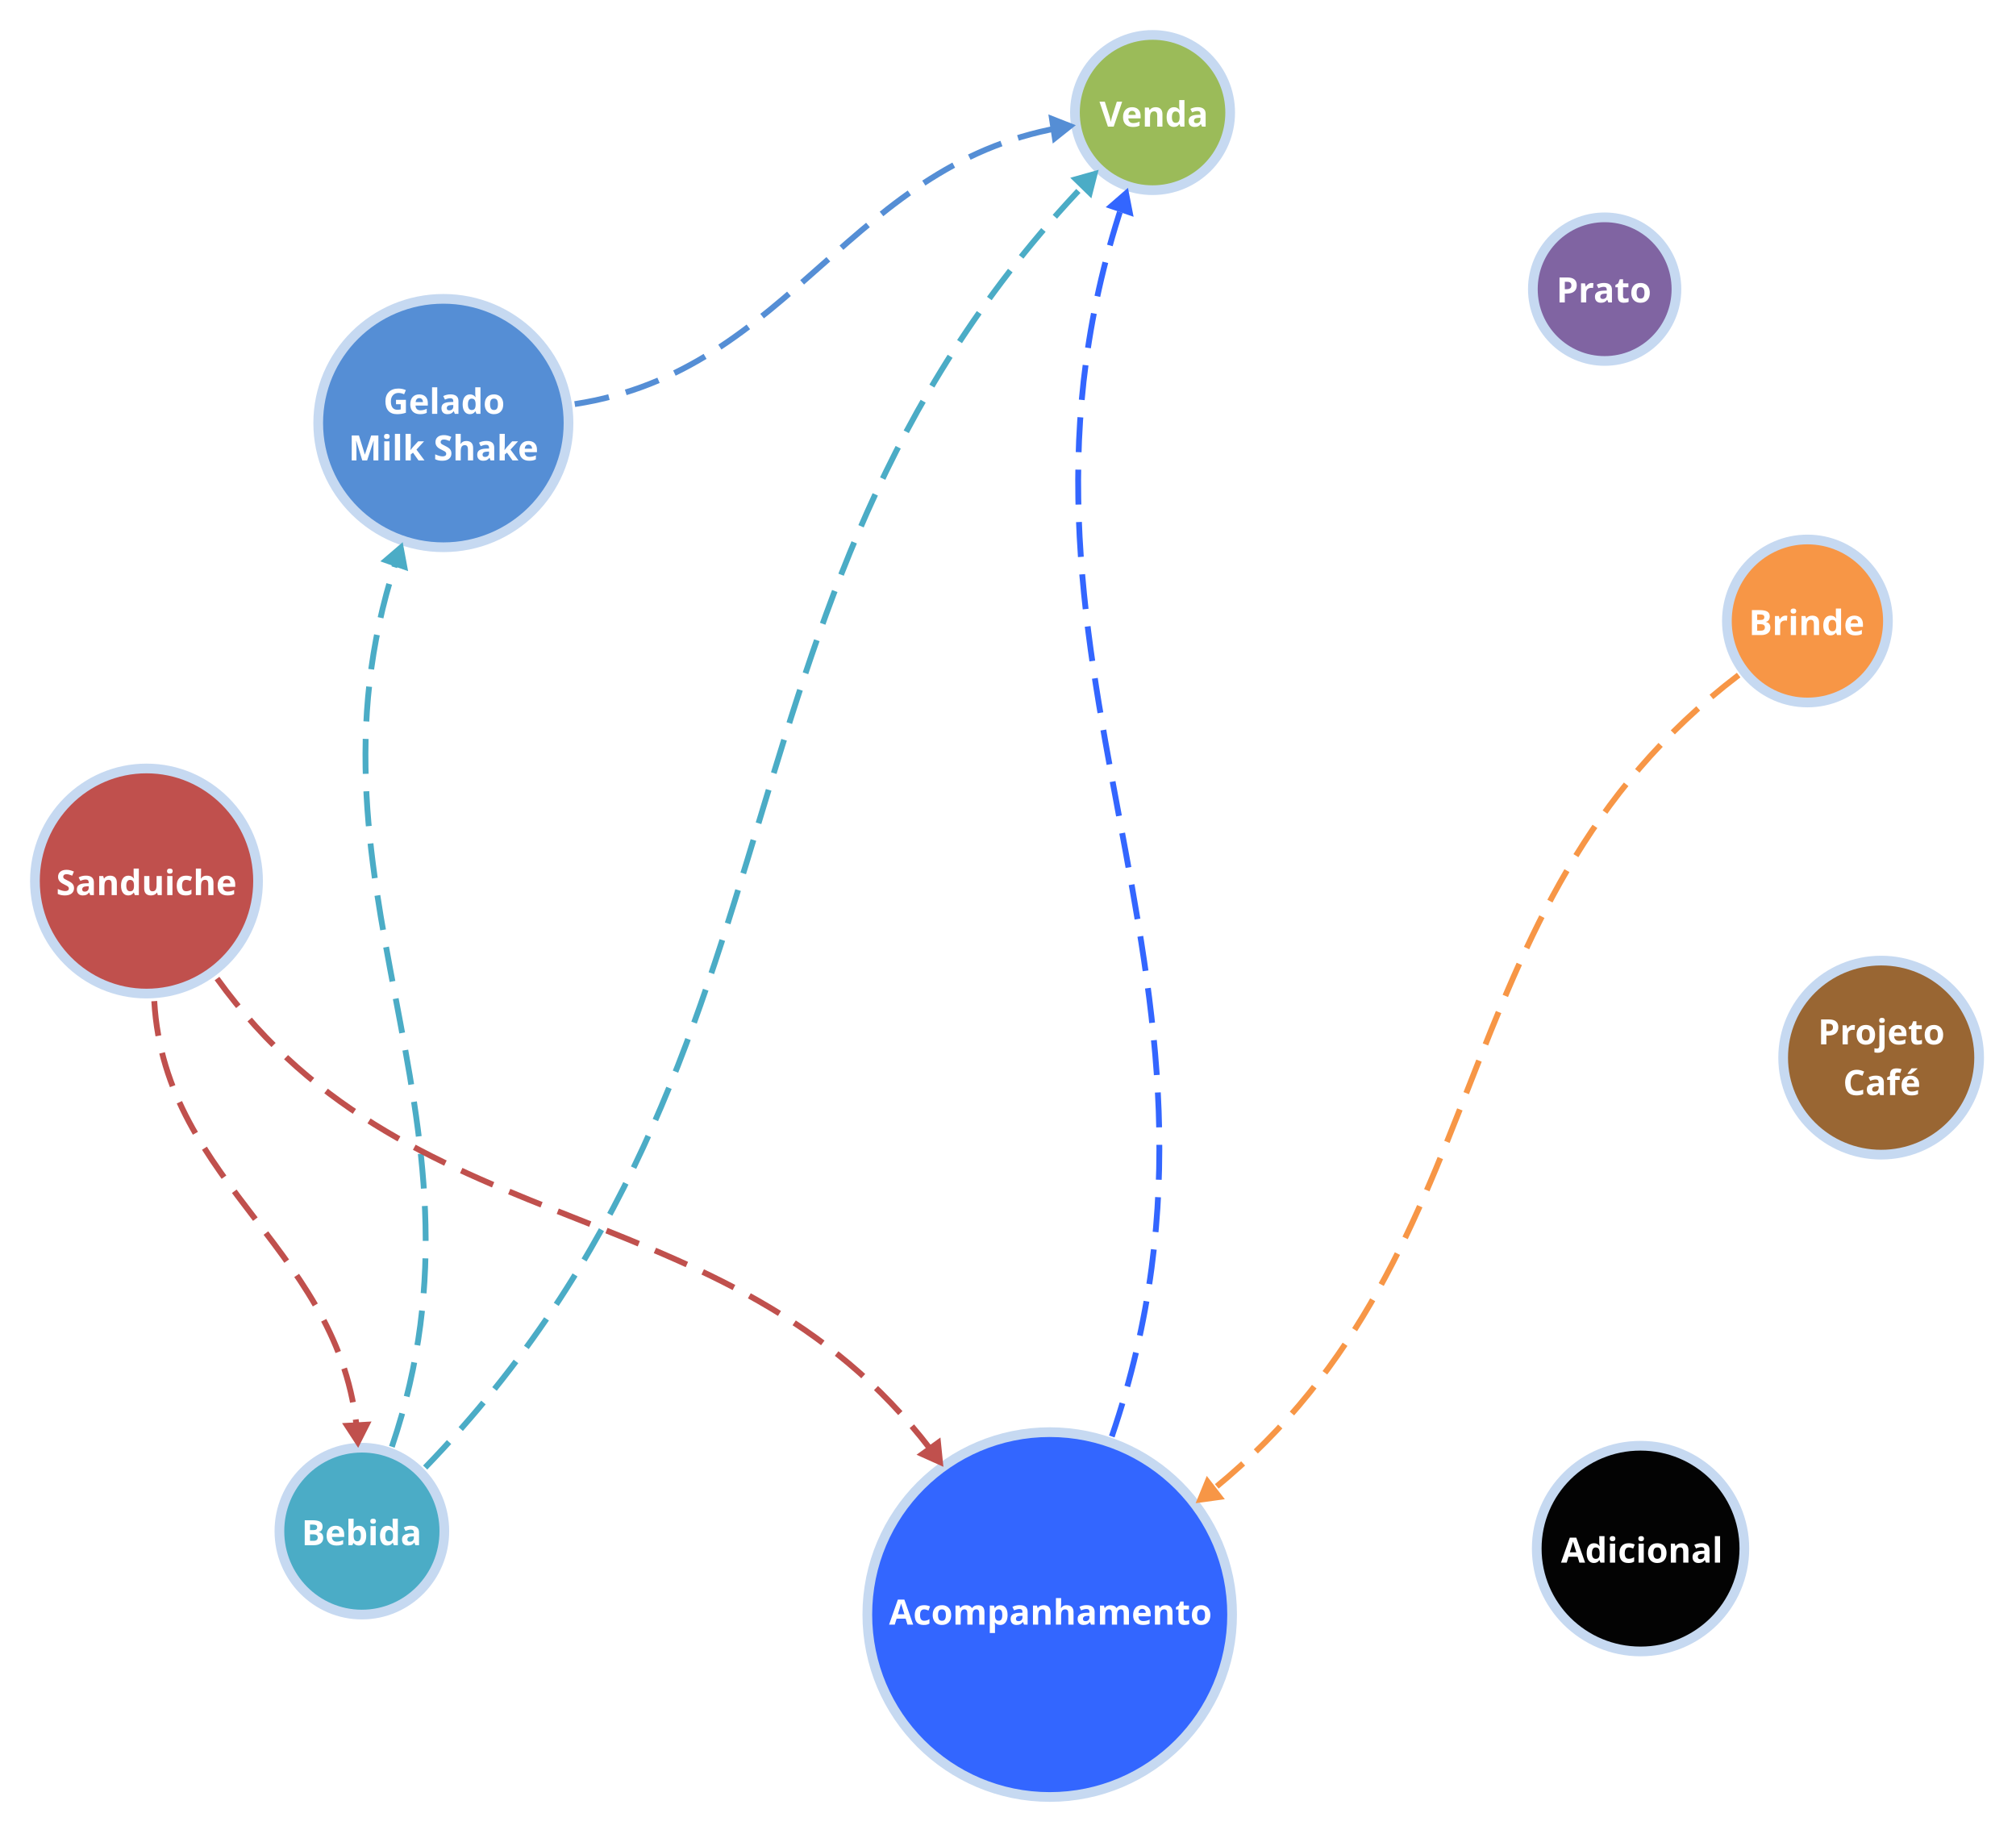 <?xml version="1.0" encoding="UTF-8"?>
<!DOCTYPE svg PUBLIC "-//W3C//DTD SVG 1.1//EN" "http://www.w3.org/Graphics/SVG/1.1/DTD/svg11.dtd">
<svg version="1.2" xmlns="http://www.w3.org/2000/svg" xmlns:xlink="http://www.w3.org/1999/xlink" x="0" y="0" width="1039" height="945" viewBox="0 0 1039 945">
<style type="text/css"><![CDATA[
text { font:12px Dialog; }
]]></style>
<rect x="-1508" y="-1455" width="4018" height="3830" style="fill:rgb(255,255,255);stroke:none" />
<clipPath id="clip1"><path d="M500,447 L577,447 L577,524 L500,524 L500,447 Z" /></clipPath>
<path d="M572,485 C572,466.222 556.778,451 538,451 C519.222,451 504,466.222 504,485 C504,503.778 519.222,519 538,519 C556.778,519 572,503.778 572,485 Z M572,485" style="fill:rgb(255,255,255);stroke:none" clip-path="url(#clip1)" />
<clipPath id="clip2"><path d="M500,447 L577,447 L577,524 L500,524 L500,447 Z" /></clipPath>
<path d="M572,485 C572,466.222 556.778,451 538,451 C519.222,451 504,466.222 504,485 C504,503.778 519.222,519 538,519 C556.778,519 572,503.778 572,485 Z M572,485" style="fill:none;stroke:rgb(255,255,255);stroke-width:5" clip-path="url(#clip2)" />
<clipPath id="clip3"><path d="M530,471 L547,471 L547,500 L530,500 L530,471 Z" /></clipPath>
<path d="M536.716,485.395 L533.552,480.587 L536.593,480.587 L538.5,483.716 L540.425,480.587 L543.466,480.587 L540.267,485.395 L543.615,490.413 L540.565,490.413 L538.5,487.047 L536.426,490.413 L533.385,490.413 Z M543.703,490.413" style="fill:rgb(255,255,255);stroke:none" clip-path="url(#clip3)" />
<clipPath id="clip4"><path d="M160,150 L298,150 L298,287 L160,287 L160,150 Z" /></clipPath>
<path d="M293,218 C293,182.654 264.122,154 228.5,154 C192.878,154 164,182.654 164,218 C164,253.346 192.878,282 228.5,282 C264.122,282 293,253.346 293,218 Z M293,218" style="fill:rgb(85,142,213);stroke:none" clip-path="url(#clip4)" />
<clipPath id="clip5"><path d="M160,150 L298,150 L298,287 L160,287 L160,150 Z" /></clipPath>
<path d="M293,218 C293,182.654 264.122,154 228.5,154 C192.878,154 164,182.654 164,218 C164,253.346 192.878,282 228.5,282 C264.122,282 293,253.346 293,218 Z M293,218" style="fill:none;stroke:rgb(198,217,241);stroke-width:5" clip-path="url(#clip5)" />
<clipPath id="clip6"><path d="M177,192 L281,192 L281,245 L177,245 L177,192 Z" /></clipPath>
<path d="M204.092,206.034 L209.189,206.034 L209.189,212.696 C208.363,212.966 207.585,213.155 206.856,213.263 C206.126,213.372 205.381,213.426 204.619,213.426 C202.68,213.426 201.199,212.856 200.176,211.716 C199.154,210.577 198.643,208.94 198.643,206.808 C198.643,204.733 199.236,203.116 200.422,201.956 C201.609,200.796 203.254,200.216 205.357,200.216 C206.676,200.216 207.947,200.479 209.172,201.007 L208.267,203.187 C207.329,202.718 206.354,202.483 205.34,202.483 C204.162,202.483 203.219,202.879 202.51,203.67 C201.801,204.461 201.446,205.524 201.446,206.86 C201.446,208.255 201.732,209.32 202.303,210.055 C202.875,210.791 203.705,211.158 204.795,211.158 C205.363,211.158 205.94,211.1 206.526,210.982 L206.526,208.302 L204.092,208.302 Z M216.106,205.146 C215.538,205.146 215.093,205.327 214.771,205.687 C214.448,206.047 214.264,206.559 214.217,207.221 L217.979,207.221 C217.967,206.559 217.794,206.047 217.46,205.687 C217.126,205.327 216.675,205.146 216.106,205.146 Z M216.484,213.426 C214.902,213.426 213.666,212.989 212.775,212.116 C211.885,211.243 211.439,210.007 211.439,208.407 C211.439,206.761 211.851,205.488 212.674,204.588 C213.498,203.689 214.636,203.239 216.089,203.239 C217.478,203.239 218.559,203.635 219.332,204.426 C220.105,205.217 220.492,206.31 220.492,207.704 L220.492,209.005 L214.155,209.005 C214.185,209.767 214.41,210.361 214.832,210.789 C215.254,211.217 215.846,211.431 216.607,211.431 C217.199,211.431 217.759,211.369 218.286,211.246 C218.813,211.123 219.364,210.927 219.938,210.657 L219.938,212.731 C219.47,212.966 218.969,213.14 218.436,213.254 C217.902,213.369 217.252,213.426 216.484,213.426 Z M225.353,213.25 L222.672,213.25 L222.672,199.574 L225.353,199.574 Z M234.405,213.25 L233.887,211.914 L233.816,211.914 C233.365,212.482 232.901,212.876 232.423,213.096 C231.946,213.316 231.323,213.426 230.556,213.426 C229.612,213.426 228.87,213.156 228.328,212.617 C227.786,212.078 227.515,211.311 227.515,210.314 C227.515,209.271 227.879,208.502 228.609,208.007 C229.338,207.512 230.438,207.238 231.909,207.186 L233.614,207.133 L233.614,206.702 C233.614,205.706 233.104,205.208 232.085,205.208 C231.3,205.208 230.377,205.445 229.316,205.92 L228.429,204.109 C229.56,203.518 230.813,203.222 232.19,203.222 C233.509,203.222 234.52,203.509 235.223,204.083 C235.926,204.657 236.277,205.53 236.277,206.702 L236.277,213.25 Z M233.614,208.697 L232.577,208.732 C231.798,208.756 231.218,208.896 230.837,209.154 C230.456,209.412 230.266,209.805 230.266,210.332 C230.266,211.088 230.699,211.466 231.566,211.466 C232.188,211.466 232.684,211.287 233.056,210.93 C233.428,210.572 233.614,210.098 233.614,209.506 Z M242.148,213.426 C240.994,213.426 240.087,212.978 239.428,212.081 C238.769,211.185 238.439,209.942 238.439,208.354 C238.439,206.743 238.775,205.488 239.446,204.588 C240.117,203.689 241.041,203.239 242.219,203.239 C243.455,203.239 244.398,203.72 245.049,204.681 L245.137,204.681 C245.002,203.948 244.935,203.295 244.935,202.721 L244.935,199.574 L247.624,199.574 L247.624,213.25 L245.567,213.25 L245.049,211.976 L244.935,211.976 C244.325,212.942 243.396,213.426 242.148,213.426 Z M243.089,211.29 C243.774,211.29 244.277,211.091 244.596,210.692 C244.916,210.294 245.09,209.617 245.119,208.662 L245.119,208.372 C245.119,207.317 244.957,206.562 244.631,206.104 C244.306,205.647 243.777,205.419 243.045,205.419 C242.447,205.419 241.983,205.672 241.652,206.179 C241.321,206.686 241.155,207.423 241.155,208.39 C241.155,209.356 241.322,210.082 241.656,210.565 C241.99,211.048 242.468,211.29 243.089,211.29 Z M252.563,208.319 C252.563,209.292 252.723,210.027 253.042,210.525 C253.362,211.023 253.882,211.272 254.603,211.272 C255.317,211.272 255.832,211.025 256.145,210.53 C256.458,210.035 256.615,209.298 256.615,208.319 C256.615,207.347 256.457,206.617 256.141,206.131 C255.824,205.645 255.306,205.401 254.585,205.401 C253.87,205.401 253.354,205.643 253.038,206.126 C252.722,206.61 252.563,207.341 252.563,208.319 Z M259.357,208.319 C259.357,209.919 258.936,211.17 258.092,212.072 C257.248,212.975 256.073,213.426 254.567,213.426 C253.624,213.426 252.792,213.219 252.071,212.806 C251.351,212.393 250.797,211.8 250.41,211.026 C250.023,210.253 249.83,209.351 249.83,208.319 C249.83,206.714 250.249,205.466 251.087,204.575 C251.925,203.685 253.103,203.239 254.62,203.239 C255.563,203.239 256.396,203.444 257.116,203.854 C257.837,204.265 258.391,204.854 258.777,205.621 C259.164,206.389 259.357,207.288 259.357,208.319 Z M260.166,213.25" style="fill:rgb(255,255,255);stroke:none" clip-path="url(#clip6)" />
<clipPath id="clip7"><path d="M177,192 L281,192 L281,245 L177,245 L177,192 Z" /></clipPath>
<path d="M186.711,237.25 L183.618,227.169 L183.539,227.169 C183.65,229.22 183.706,230.588 183.706,231.273 L183.706,237.25 L181.271,237.25 L181.271,224.4 L184.98,224.4 L188.021,234.227 L188.074,234.227 L191.299,224.4 L195.008,224.4 L195.008,237.25 L192.468,237.25 L192.468,231.168 C192.468,230.881 192.473,230.55 192.481,230.175 C192.49,229.8 192.53,228.804 192.6,227.187 L192.521,227.187 L189.208,237.25 Z M197.917,224.884 C197.917,224.011 198.404,223.574 199.376,223.574 C200.349,223.574 200.835,224.011 200.835,224.884 C200.835,225.3 200.714,225.624 200.471,225.855 C200.228,226.086 199.863,226.202 199.376,226.202 C198.404,226.202 197.917,225.763 197.917,224.884 Z M200.712,237.25 L198.032,237.25 L198.032,227.424 L200.712,227.424 Z M206.206,237.25 L203.525,237.25 L203.525,223.574 L206.206,223.574 Z M211.593,231.906 L212.762,230.412 L215.513,227.424 L218.537,227.424 L214.634,231.687 L218.774,237.25 L215.68,237.25 L212.85,233.269 L211.699,234.191 L211.699,237.25 L209.018,237.25 L209.018,223.574 L211.699,223.574 L211.699,229.674 L211.558,231.906 Z M232.652,233.682 C232.652,234.842 232.234,235.756 231.399,236.424 C230.564,237.092 229.403,237.426 227.915,237.426 C226.543,237.426 225.331,237.168 224.276,236.652 L224.276,234.121 C225.143,234.508 225.877,234.78 226.478,234.938 C227.078,235.097 227.627,235.176 228.125,235.176 C228.723,235.176 229.182,235.062 229.501,234.833 C229.82,234.604 229.98,234.265 229.98,233.813 C229.98,233.562 229.91,233.337 229.769,233.141 C229.628,232.945 229.422,232.756 229.149,232.574 C228.877,232.393 228.322,232.103 227.484,231.704 C226.699,231.335 226.11,230.98 225.717,230.641 C225.325,230.301 225.011,229.905 224.777,229.454 C224.542,229.003 224.425,228.476 224.425,227.872 C224.425,226.735 224.811,225.842 225.581,225.191 C226.352,224.541 227.417,224.216 228.776,224.216 C229.444,224.216 230.081,224.295 230.688,224.453 C231.294,224.611 231.928,224.834 232.59,225.121 L231.711,227.239 C231.026,226.958 230.459,226.762 230.011,226.65 C229.562,226.539 229.122,226.483 228.688,226.483 C228.172,226.483 227.777,226.604 227.501,226.844 C227.226,227.084 227.088,227.397 227.088,227.784 C227.088,228.024 227.144,228.234 227.255,228.413 C227.367,228.591 227.544,228.764 227.787,228.931 C228.03,229.098 228.606,229.398 229.514,229.832 C230.715,230.406 231.539,230.982 231.984,231.559 C232.429,232.136 232.652,232.844 232.652,233.682 Z M243.84,237.25 L241.16,237.25 L241.16,231.511 C241.16,230.093 240.632,229.384 239.578,229.384 C238.828,229.384 238.286,229.639 237.952,230.148 C237.618,230.658 237.451,231.484 237.451,232.627 L237.451,237.25 L234.77,237.25 L234.77,223.574 L237.451,223.574 L237.451,226.36 C237.451,226.577 237.43,227.087 237.389,227.89 L237.328,228.681 L237.468,228.681 C238.066,227.72 239.015,227.239 240.316,227.239 C241.47,227.239 242.346,227.55 242.944,228.171 C243.542,228.792 243.84,229.683 243.84,230.843 Z M252.84,237.25 L252.322,235.914 L252.251,235.914 C251.8,236.482 251.336,236.876 250.858,237.096 C250.381,237.316 249.758,237.426 248.991,237.426 C248.047,237.426 247.305,237.156 246.763,236.617 C246.221,236.078 245.95,235.311 245.95,234.314 C245.95,233.271 246.314,232.502 247.044,232.007 C247.773,231.512 248.874,231.238 250.344,231.186 L252.049,231.133 L252.049,230.702 C252.049,229.706 251.54,229.208 250.52,229.208 C249.735,229.208 248.812,229.445 247.751,229.92 L246.864,228.109 C247.995,227.518 249.249,227.222 250.625,227.222 C251.944,227.222 252.955,227.509 253.658,228.083 C254.361,228.657 254.712,229.53 254.712,230.702 L254.712,237.25 Z M252.049,232.697 L251.012,232.732 C250.233,232.756 249.653,232.896 249.272,233.154 C248.891,233.412 248.701,233.805 248.701,234.332 C248.701,235.088 249.134,235.466 250.001,235.466 C250.623,235.466 251.119,235.287 251.491,234.93 C251.863,234.572 252.049,234.098 252.049,233.506 Z M260.047,231.906 L261.216,230.412 L263.967,227.424 L266.991,227.424 L263.088,231.687 L267.228,237.25 L264.134,237.25 L261.304,233.269 L260.153,234.191 L260.153,237.25 L257.472,237.25 L257.472,223.574 L260.153,223.574 L260.153,229.674 L260.012,231.906 Z M272.343,229.146 C271.775,229.146 271.33,229.327 271.007,229.687 C270.685,230.047 270.5,230.559 270.454,231.221 L274.215,231.221 C274.204,230.559 274.031,230.047 273.697,229.687 C273.363,229.327 272.912,229.146 272.343,229.146 Z M272.721,237.426 C271.139,237.426 269.903,236.989 269.012,236.116 C268.122,235.243 267.676,234.007 267.676,232.407 C267.676,230.761 268.088,229.488 268.911,228.588 C269.734,227.689 270.873,227.239 272.326,227.239 C273.714,227.239 274.795,227.635 275.569,228.426 C276.342,229.217 276.729,230.31 276.729,231.704 L276.729,233.005 L270.392,233.005 C270.421,233.767 270.647,234.361 271.069,234.789 C271.491,235.217 272.083,235.431 272.844,235.431 C273.436,235.431 273.996,235.369 274.523,235.246 C275.05,235.123 275.601,234.927 276.175,234.657 L276.175,236.731 C275.707,236.966 275.206,237.14 274.672,237.254 C274.139,237.369 273.489,237.426 272.721,237.426 Z M277.502,237.25" style="fill:rgb(255,255,255);stroke:none" clip-path="url(#clip7)" />
<clipPath id="clip8"><path d="M140,742 L234,742 L234,837 L140,837 L140,742 Z" /></clipPath>
<path d="M229,789 C229,765.252 209.972,746 186.5,746 C163.028,746 144,765.252 144,789 C144,812.748 163.028,832 186.5,832 C209.972,832 229,812.748 229,789 Z M229,789" style="fill:rgb(75,172,198);stroke:none" clip-path="url(#clip8)" />
<clipPath id="clip9"><path d="M140,742 L234,742 L234,837 L140,837 L140,742 Z" /></clipPath>
<path d="M229,789 C229,765.252 209.972,746 186.5,746 C163.028,746 144,765.252 144,789 C144,812.748 163.028,832 186.5,832 C209.972,832 229,812.748 229,789 Z M229,789" style="fill:none;stroke:rgb(198,217,241);stroke-width:5" clip-path="url(#clip9)" />
<clipPath id="clip10"><path d="M153,775 L221,775 L221,804 L153,804 L153,775 Z" /></clipPath>
<path d="M157.048,783.4 L161.047,783.4 C162.869,783.4 164.192,783.66 165.015,784.178 C165.838,784.697 166.25,785.521 166.25,786.652 C166.25,787.42 166.07,788.05 165.709,788.542 C165.349,789.034 164.87,789.33 164.272,789.43 L164.272,789.518 C165.087,789.699 165.674,790.039 166.035,790.537 C166.395,791.035 166.575,791.697 166.575,792.523 C166.575,793.695 166.152,794.609 165.305,795.266 C164.458,795.922 163.309,796.25 161.855,796.25 L157.048,796.25 Z M159.772,788.489 L161.354,788.489 C162.093,788.489 162.627,788.375 162.958,788.146 C163.29,787.918 163.455,787.54 163.455,787.013 C163.455,786.521 163.275,786.167 162.915,785.954 C162.554,785.74 161.984,785.633 161.205,785.633 L159.772,785.633 Z M159.772,790.651 L159.772,794 L161.548,794 C162.298,794 162.852,793.856 163.209,793.569 C163.566,793.282 163.745,792.843 163.745,792.251 C163.745,791.185 162.983,790.651 161.46,790.651 Z M173,788.146 C172.432,788.146 171.986,788.327 171.664,788.687 C171.342,789.047 171.157,789.559 171.11,790.221 L174.872,790.221 C174.86,789.559 174.688,789.047 174.354,788.687 C174.02,788.327 173.568,788.146 173,788.146 Z M173.378,796.426 C171.796,796.426 170.56,795.989 169.669,795.116 C168.778,794.243 168.333,793.007 168.333,791.407 C168.333,789.761 168.745,788.488 169.568,787.588 C170.391,786.689 171.529,786.239 172.982,786.239 C174.371,786.239 175.452,786.635 176.226,787.426 C176.999,788.217 177.386,789.31 177.386,790.704 L177.386,792.005 L171.049,792.005 C171.078,792.767 171.304,793.361 171.726,793.789 C172.147,794.217 172.739,794.431 173.501,794.431 C174.093,794.431 174.652,794.369 175.18,794.246 C175.707,794.123 176.258,793.927 176.832,793.657 L176.832,795.731 C176.363,795.966 175.862,796.14 175.329,796.254 C174.796,796.369 174.146,796.426 173.378,796.426 Z M185.032,786.239 C186.192,786.239 187.101,786.692 187.757,787.597 C188.413,788.502 188.741,789.743 188.741,791.319 C188.741,792.942 188.403,794.199 187.726,795.09 C187.049,795.98 186.128,796.426 184.962,796.426 C183.808,796.426 182.902,796.007 182.246,795.169 L182.062,795.169 L181.613,796.25 L179.565,796.25 L179.565,782.574 L182.246,782.574 L182.246,785.756 C182.246,786.16 182.211,786.808 182.141,787.698 L182.246,787.698 C182.873,786.726 183.802,786.239 185.032,786.239 Z M184.171,788.384 C183.509,788.384 183.025,788.587 182.721,788.995 C182.416,789.402 182.258,790.074 182.246,791.012 L182.246,791.302 C182.246,792.356 182.403,793.112 182.716,793.569 C183.03,794.026 183.526,794.255 184.206,794.255 C184.757,794.255 185.195,794.001 185.52,793.495 C185.845,792.988 186.008,792.251 186.008,791.284 C186.008,790.317 185.844,789.592 185.516,789.109 C185.188,788.625 184.739,788.384 184.171,788.384 Z M190.842,783.884 C190.842,783.011 191.328,782.574 192.301,782.574 C193.273,782.574 193.76,783.011 193.76,783.884 C193.76,784.3 193.638,784.624 193.395,784.855 C193.152,785.086 192.787,785.202 192.301,785.202 C191.328,785.202 190.842,784.763 190.842,783.884 Z M193.637,796.25 L190.956,796.25 L190.956,786.424 L193.637,786.424 Z M199.561,796.426 C198.406,796.426 197.5,795.978 196.84,795.081 C196.181,794.185 195.852,792.942 195.852,791.354 C195.852,789.743 196.187,788.488 196.858,787.588 C197.529,786.689 198.453,786.239 199.631,786.239 C200.867,786.239 201.811,786.72 202.461,787.681 L202.549,787.681 C202.414,786.948 202.347,786.295 202.347,785.721 L202.347,782.574 L205.036,782.574 L205.036,796.25 L202.979,796.25 L202.461,794.976 L202.347,794.976 C201.737,795.942 200.809,796.426 199.561,796.426 Z M200.501,794.29 C201.187,794.29 201.689,794.091 202.008,793.692 C202.328,793.294 202.502,792.617 202.531,791.662 L202.531,791.372 C202.531,790.317 202.369,789.562 202.043,789.104 C201.718,788.647 201.189,788.419 200.457,788.419 C199.859,788.419 199.395,788.672 199.064,789.179 C198.733,789.686 198.567,790.423 198.567,791.39 C198.567,792.356 198.734,793.082 199.068,793.565 C199.402,794.048 199.88,794.29 200.501,794.29 Z M214.08,796.25 L213.562,794.914 L213.491,794.914 C213.04,795.482 212.576,795.876 212.098,796.096 C211.621,796.316 210.998,796.426 210.23,796.426 C209.287,796.426 208.544,796.156 208.002,795.617 C207.46,795.078 207.189,794.311 207.189,793.314 C207.189,792.271 207.554,791.502 208.284,791.007 C209.013,790.512 210.113,790.238 211.584,790.186 L213.289,790.133 L213.289,789.702 C213.289,788.706 212.779,788.208 211.76,788.208 C210.975,788.208 210.052,788.445 208.991,788.92 L208.104,787.109 C209.234,786.518 210.488,786.222 211.865,786.222 C213.184,786.222 214.194,786.509 214.897,787.083 C215.601,787.657 215.952,788.53 215.952,789.702 L215.952,796.25 Z M213.289,791.697 L212.252,791.732 C211.473,791.756 210.893,791.896 210.512,792.154 C210.131,792.412 209.94,792.805 209.94,793.332 C209.94,794.088 210.374,794.466 211.241,794.466 C211.862,794.466 212.359,794.287 212.731,793.93 C213.103,793.572 213.289,793.098 213.289,792.506 Z M217.306,796.25" style="fill:rgb(255,255,255);stroke:none" clip-path="url(#clip10)" />
<clipPath id="clip11"><path d="M886,274 L978,274 L978,367 L886,367 L886,274 Z" /></clipPath>
<path d="M973,320 C973,296.804 954.42,278 931.5,278 C908.58,278 890,296.804 890,320 C890,343.196 908.58,362 931.5,362 C954.42,362 973,343.196 973,320 Z M973,320" style="fill:rgb(247,150,70);stroke:none" clip-path="url(#clip11)" />
<clipPath id="clip12"><path d="M886,274 L978,274 L978,367 L886,367 L886,274 Z" /></clipPath>
<path d="M973,320 C973,296.804 954.42,278 931.5,278 C908.58,278 890,296.804 890,320 C890,343.196 908.58,362 931.5,362 C954.42,362 973,343.196 973,320 Z M973,320" style="fill:none;stroke:rgb(198,217,241);stroke-width:5" clip-path="url(#clip12)" />
<clipPath id="clip13"><path d="M899,306 L965,306 L965,335 L899,335 L899,306 Z" /></clipPath>
<path d="M902.887,314.4 L906.886,314.4 C908.708,314.4 910.031,314.66 910.854,315.178 C911.678,315.697 912.089,316.521 912.089,317.652 C912.089,318.42 911.909,319.05 911.549,319.542 C911.188,320.034 910.709,320.33 910.112,320.43 L910.112,320.518 C910.926,320.699 911.514,321.039 911.874,321.537 C912.234,322.035 912.415,322.697 912.415,323.523 C912.415,324.695 911.991,325.609 911.145,326.266 C910.298,326.922 909.148,327.25 907.695,327.25 L902.887,327.25 Z M905.612,319.489 L907.194,319.489 C907.932,319.489 908.467,319.375 908.798,319.146 C909.129,318.918 909.294,318.54 909.294,318.013 C909.294,317.521 909.114,317.167 908.754,316.954 C908.394,316.74 907.824,316.633 907.044,316.633 L905.612,316.633 Z M905.612,321.651 L905.612,325 L907.387,325 C908.137,325 908.691,324.856 909.048,324.569 C909.406,324.282 909.584,323.843 909.584,323.251 C909.584,322.185 908.823,321.651 907.299,321.651 Z M920.254,317.239 C920.618,317.239 920.919,317.266 921.16,317.318 L920.958,319.832 C920.741,319.773 920.477,319.744 920.167,319.744 C919.311,319.744 918.645,319.964 918.167,320.403 C917.689,320.843 917.451,321.458 917.451,322.249 L917.451,327.25 L914.77,327.25 L914.77,317.424 L916.8,317.424 L917.196,319.076 L917.328,319.076 C917.632,318.525 918.044,318.082 918.562,317.745 C919.081,317.408 919.645,317.239 920.254,317.239 Z M922.83,314.884 C922.83,314.011 923.316,313.574 924.289,313.574 C925.261,313.574 925.748,314.011 925.748,314.884 C925.748,315.3 925.626,315.624 925.383,315.855 C925.14,316.086 924.775,316.202 924.289,316.202 C923.316,316.202 922.83,315.763 922.83,314.884 Z M925.625,327.25 L922.944,327.25 L922.944,317.424 L925.625,317.424 Z M937.507,327.25 L934.827,327.25 L934.827,321.511 C934.827,320.802 934.701,320.27 934.449,319.916 C934.197,319.561 933.795,319.384 933.245,319.384 C932.495,319.384 931.953,319.634 931.619,320.135 C931.285,320.636 931.118,321.467 931.118,322.627 L931.118,327.25 L928.437,327.25 L928.437,317.424 L930.485,317.424 L930.845,318.681 L930.995,318.681 C931.293,318.206 931.705,317.847 932.229,317.604 C932.754,317.361 933.35,317.239 934.018,317.239 C935.161,317.239 936.028,317.548 936.62,318.167 C937.211,318.785 937.507,319.677 937.507,320.843 Z M943.378,327.426 C942.224,327.426 941.317,326.978 940.658,326.081 C939.999,325.185 939.669,323.942 939.669,322.354 C939.669,320.743 940.005,319.488 940.676,318.588 C941.347,317.689 942.271,317.239 943.449,317.239 C944.685,317.239 945.628,317.72 946.279,318.681 L946.367,318.681 C946.232,317.948 946.165,317.295 946.165,316.721 L946.165,313.574 L948.854,313.574 L948.854,327.25 L946.797,327.25 L946.279,325.976 L946.165,325.976 C945.555,326.942 944.626,327.426 943.378,327.426 Z M944.319,325.29 C945.004,325.29 945.507,325.091 945.826,324.692 C946.146,324.294 946.32,323.617 946.349,322.662 L946.349,322.372 C946.349,321.317 946.187,320.562 945.861,320.104 C945.536,319.647 945.007,319.419 944.275,319.419 C943.677,319.419 943.213,319.672 942.882,320.179 C942.551,320.686 942.385,321.423 942.385,322.39 C942.385,323.356 942.552,324.082 942.886,324.565 C943.22,325.048 943.698,325.29 944.319,325.29 Z M955.727,319.146 C955.159,319.146 954.713,319.327 954.391,319.687 C954.069,320.047 953.884,320.559 953.837,321.221 L957.599,321.221 C957.587,320.559 957.415,320.047 957.081,319.687 C956.747,319.327 956.295,319.146 955.727,319.146 Z M956.105,327.426 C954.523,327.426 953.287,326.989 952.396,326.116 C951.505,325.243 951.06,324.007 951.06,322.407 C951.06,320.761 951.472,319.488 952.295,318.588 C953.118,317.689 954.256,317.239 955.709,317.239 C957.098,317.239 958.179,317.635 958.953,318.426 C959.726,319.217 960.113,320.31 960.113,321.704 L960.113,323.005 L953.776,323.005 C953.805,323.767 954.031,324.361 954.453,324.789 C954.875,325.217 955.466,325.431 956.228,325.431 C956.82,325.431 957.379,325.369 957.907,325.246 C958.434,325.123 958.985,324.927 959.559,324.657 L959.559,326.731 C959.09,326.966 958.589,327.14 958.056,327.254 C957.523,327.369 956.873,327.426 956.105,327.426 Z M960.886,327.25" style="fill:rgb(255,255,255);stroke:none" clip-path="url(#clip13)" />
<clipPath id="clip14"><path d="M550,14 L639,14 L639,103 L550,103 L550,14 Z" /></clipPath>
<path d="M634,58 C634,35.909 616.091,18 594,18 C571.909,18 554,35.909 554,58 C554,80.091 571.909,98 594,98 C616.091,98 634,80.091 634,58 Z M634,58" style="fill:rgb(155,187,89);stroke:none" clip-path="url(#clip14)" />
<clipPath id="clip15"><path d="M550,14 L639,14 L639,103 L550,103 L550,14 Z" /></clipPath>
<path d="M634,58 C634,35.909 616.091,18 594,18 C571.909,18 554,35.909 554,58 C554,80.091 571.909,98 594,98 C616.091,98 634,80.091 634,58 Z M634,58" style="fill:none;stroke:rgb(198,217,241);stroke-width:5" clip-path="url(#clip15)" />
<clipPath id="clip16"><path d="M563,44 L626,44 L626,73 L563,73 L563,44 Z" /></clipPath>
<path d="M575.591,52.4 L578.342,52.4 L573.974,65.25 L571.003,65.25 L566.644,52.4 L569.395,52.4 L571.812,60.047 C571.947,60.498 572.086,61.024 572.229,61.625 C572.373,62.225 572.462,62.643 572.498,62.877 C572.562,62.338 572.782,61.395 573.157,60.047 Z M583.458,57.146 C582.889,57.146 582.444,57.327 582.122,57.687 C581.799,58.047 581.615,58.559 581.568,59.221 L585.33,59.221 C585.318,58.559 585.145,58.047 584.811,57.687 C584.477,57.327 584.026,57.146 583.458,57.146 Z M583.835,65.426 C582.253,65.426 581.017,64.989 580.126,64.116 C579.236,63.243 578.791,62.007 578.791,60.407 C578.791,58.761 579.202,57.488 580.025,56.588 C580.849,55.689 581.987,55.239 583.44,55.239 C584.829,55.239 585.91,55.635 586.683,56.426 C587.457,57.217 587.843,58.31 587.843,59.704 L587.843,61.005 L581.506,61.005 C581.536,61.767 581.761,62.361 582.183,62.789 C582.605,63.217 583.197,63.431 583.958,63.431 C584.55,63.431 585.11,63.369 585.637,63.246 C586.165,63.123 586.715,62.927 587.29,62.657 L587.29,64.731 C586.821,64.966 586.32,65.14 585.787,65.254 C585.253,65.369 584.603,65.426 583.835,65.426 Z M599.093,65.25 L596.413,65.25 L596.413,59.511 C596.413,58.802 596.287,58.27 596.035,57.916 C595.783,57.561 595.381,57.384 594.831,57.384 C594.081,57.384 593.539,57.634 593.205,58.135 C592.871,58.636 592.704,59.467 592.704,60.627 L592.704,65.25 L590.023,65.25 L590.023,55.424 L592.071,55.424 L592.431,56.681 L592.581,56.681 C592.879,56.206 593.291,55.847 593.815,55.604 C594.34,55.361 594.936,55.239 595.604,55.239 C596.747,55.239 597.614,55.548 598.206,56.167 C598.797,56.785 599.093,57.677 599.093,58.843 Z M604.964,65.426 C603.81,65.426 602.903,64.978 602.244,64.081 C601.585,63.185 601.255,61.942 601.255,60.354 C601.255,58.743 601.591,57.488 602.262,56.588 C602.933,55.689 603.857,55.239 605.035,55.239 C606.271,55.239 607.214,55.72 607.865,56.681 L607.953,56.681 C607.818,55.948 607.75,55.295 607.75,54.721 L607.75,51.574 L610.44,51.574 L610.44,65.25 L608.383,65.25 L607.865,63.976 L607.75,63.976 C607.141,64.942 606.212,65.426 604.964,65.426 Z M605.905,63.29 C606.59,63.29 607.093,63.091 607.412,62.692 C607.731,62.294 607.906,61.617 607.935,60.662 L607.935,60.372 C607.935,59.317 607.772,58.562 607.447,58.104 C607.122,57.647 606.593,57.419 605.861,57.419 C605.263,57.419 604.799,57.672 604.468,58.179 C604.137,58.686 603.971,59.423 603.971,60.39 C603.971,61.356 604.138,62.082 604.472,62.565 C604.806,63.048 605.284,63.29 605.905,63.29 Z M619.484,65.25 L618.965,63.914 L618.895,63.914 C618.444,64.482 617.979,64.876 617.502,65.096 C617.024,65.316 616.402,65.426 615.634,65.426 C614.691,65.426 613.948,65.156 613.406,64.617 C612.864,64.078 612.593,63.311 612.593,62.314 C612.593,61.271 612.958,60.502 613.688,60.007 C614.417,59.512 615.517,59.238 616.988,59.186 L618.693,59.133 L618.693,58.702 C618.693,57.706 618.183,57.208 617.164,57.208 C616.378,57.208 615.456,57.445 614.395,57.92 L613.507,56.109 C614.638,55.518 615.892,55.222 617.269,55.222 C618.587,55.222 619.598,55.509 620.301,56.083 C621.004,56.657 621.356,57.53 621.356,58.702 L621.356,65.25 Z M618.693,60.697 L617.656,60.732 C616.876,60.756 616.296,60.896 615.916,61.154 C615.535,61.412 615.344,61.805 615.344,62.332 C615.344,63.088 615.778,63.466 616.645,63.466 C617.266,63.466 617.763,63.287 618.135,62.93 C618.507,62.572 618.693,62.098 618.693,61.506 Z M622.709,65.25" style="fill:rgb(255,255,255);stroke:none" clip-path="url(#clip16)" />
<clipPath id="clip17"><path d="M788,741 L904,741 L904,856 L788,856 L788,741 Z" /></clipPath>
<path d="M899,798 C899,768.729 875.047,745 845.5,745 C815.953,745 792,768.729 792,798 C792,827.271 815.953,851 845.5,851 C875.047,851 899,827.271 899,798 Z M899,798" style="fill:rgb(3,3,3);stroke:none" clip-path="url(#clip17)" />
<clipPath id="clip18"><path d="M788,741 L904,741 L904,856 L788,856 L788,741 Z" /></clipPath>
<path d="M899,798 C899,768.729 875.047,745 845.5,745 C815.953,745 792,768.729 792,798 C792,827.271 815.953,851 845.5,851 C875.047,851 899,827.271 899,798 Z M899,798" style="fill:none;stroke:rgb(198,217,241);stroke-width:5" clip-path="url(#clip18)" />
<clipPath id="clip19"><path d="M801,784 L891,784 L891,813 L801,813 L801,784 Z" /></clipPath>
<path d="M813.991,805.25 L813.06,802.191 L808.375,802.191 L807.443,805.25 L804.508,805.25 L809.043,792.348 L812.374,792.348 L816.927,805.25 Z M812.409,799.906 C811.548,797.135 811.063,795.567 810.955,795.204 C810.846,794.841 810.769,794.554 810.722,794.343 C810.528,795.093 809.975,796.947 809.061,799.906 Z M821.444,805.426 C820.29,805.426 819.383,804.978 818.724,804.081 C818.065,803.185 817.735,801.942 817.735,800.354 C817.735,798.743 818.071,797.488 818.742,796.588 C819.413,795.689 820.337,795.239 821.515,795.239 C822.751,795.239 823.694,795.72 824.345,796.681 L824.433,796.681 C824.298,795.948 824.23,795.295 824.23,794.721 L824.23,791.574 L826.92,791.574 L826.92,805.25 L824.863,805.25 L824.345,803.976 L824.23,803.976 C823.621,804.942 822.692,805.426 821.444,805.426 Z M822.385,803.29 C823.07,803.29 823.573,803.091 823.892,802.692 C824.211,802.294 824.386,801.617 824.415,800.662 L824.415,800.372 C824.415,799.317 824.252,798.562 823.927,798.104 C823.602,797.647 823.073,797.419 822.341,797.419 C821.743,797.419 821.279,797.672 820.948,798.179 C820.617,798.686 820.451,799.423 820.451,800.39 C820.451,801.356 820.618,802.082 820.952,802.565 C821.286,803.048 821.764,803.29 822.385,803.29 Z M829.609,792.884 C829.609,792.011 830.096,791.574 831.068,791.574 C832.041,791.574 832.527,792.011 832.527,792.884 C832.527,793.3 832.406,793.624 832.163,793.855 C831.919,794.086 831.555,794.202 831.068,794.202 C830.096,794.202 829.609,793.763 829.609,792.884 Z M832.404,805.25 L829.724,805.25 L829.724,795.424 L832.404,795.424 Z M839.207,805.426 C836.148,805.426 834.619,803.747 834.619,800.39 C834.619,798.72 835.035,797.444 835.867,796.562 C836.699,795.68 837.892,795.239 839.444,795.239 C840.581,795.239 841.601,795.462 842.503,795.907 L841.712,797.981 C841.29,797.812 840.897,797.672 840.534,797.564 C840.171,797.456 839.808,797.401 839.444,797.401 C838.05,797.401 837.353,798.392 837.353,800.372 C837.353,802.294 838.05,803.255 839.444,803.255 C839.96,803.255 840.438,803.186 840.877,803.048 C841.316,802.911 841.756,802.695 842.195,802.402 L842.195,804.696 C841.762,804.972 841.324,805.162 840.881,805.268 C840.439,805.373 839.881,805.426 839.207,805.426 Z M844.357,792.884 C844.357,792.011 844.844,791.574 845.816,791.574 C846.789,791.574 847.275,792.011 847.275,792.884 C847.275,793.3 847.154,793.624 846.911,793.855 C846.667,794.086 846.303,794.202 845.816,794.202 C844.844,794.202 844.357,793.763 844.357,792.884 Z M847.152,805.25 L844.472,805.25 L844.472,795.424 L847.152,795.424 Z M852.101,800.319 C852.101,801.292 852.26,802.027 852.58,802.525 C852.899,803.023 853.419,803.272 854.14,803.272 C854.854,803.272 855.369,803.025 855.682,802.53 C855.996,802.035 856.152,801.298 856.152,800.319 C856.152,799.347 855.994,798.617 855.678,798.131 C855.361,797.645 854.843,797.401 854.122,797.401 C853.407,797.401 852.892,797.643 852.575,798.126 C852.259,798.61 852.101,799.341 852.101,800.319 Z M858.895,800.319 C858.895,801.919 858.473,803.17 857.629,804.072 C856.785,804.975 855.61,805.426 854.104,805.426 C853.161,805.426 852.329,805.219 851.608,804.806 C850.888,804.393 850.334,803.8 849.947,803.026 C849.561,802.253 849.367,801.351 849.367,800.319 C849.367,798.714 849.786,797.466 850.624,796.575 C851.462,795.685 852.64,795.239 854.157,795.239 C855.101,795.239 855.933,795.444 856.653,795.854 C857.374,796.265 857.928,796.854 858.314,797.621 C858.701,798.389 858.895,799.288 858.895,800.319 Z M870.18,805.25 L867.499,805.25 L867.499,799.511 C867.499,798.802 867.373,798.27 867.121,797.916 C866.869,797.561 866.468,797.384 865.917,797.384 C865.167,797.384 864.625,797.634 864.291,798.135 C863.957,798.636 863.79,799.467 863.79,800.627 L863.79,805.25 L861.109,805.25 L861.109,795.424 L863.157,795.424 L863.518,796.681 L863.667,796.681 C863.966,796.206 864.377,795.847 864.902,795.604 C865.426,795.361 866.022,795.239 866.69,795.239 C867.833,795.239 868.7,795.548 869.292,796.167 C869.884,796.785 870.18,797.677 870.18,798.843 Z M879.18,805.25 L878.661,803.914 L878.591,803.914 C878.14,804.482 877.675,804.876 877.198,805.096 C876.72,805.316 876.098,805.426 875.33,805.426 C874.387,805.426 873.644,805.156 873.102,804.617 C872.56,804.078 872.289,803.311 872.289,802.314 C872.289,801.271 872.654,800.502 873.383,800.007 C874.113,799.512 875.213,799.238 876.684,799.186 L878.389,799.133 L878.389,798.702 C878.389,797.706 877.879,797.208 876.859,797.208 C876.074,797.208 875.151,797.445 874.091,797.92 L873.203,796.109 C874.334,795.518 875.588,795.222 876.965,795.222 C878.283,795.222 879.294,795.509 879.997,796.083 C880.7,796.657 881.052,797.53 881.052,798.702 L881.052,805.25 Z M878.389,800.697 L877.352,800.732 C876.572,800.756 875.992,800.896 875.611,801.154 C875.23,801.412 875.04,801.805 875.04,802.332 C875.04,803.088 875.474,803.466 876.341,803.466 C876.962,803.466 877.458,803.287 877.831,802.93 C878.203,802.572 878.389,802.098 878.389,801.506 Z M886.492,805.25 L883.812,805.25 L883.812,791.574 L886.492,791.574 Z M887.898,805.25" style="fill:rgb(255,255,255);stroke:none" clip-path="url(#clip19)" />
<clipPath id="clip20"><path d="M443,734 L640,734 L640,931 L443,931 L443,734 Z" /></clipPath>
<path d="M635,832 C635,780.085 592.915,738 541,738 C489.085,738 447,780.085 447,832 C447,883.915 489.085,926 541,926 C592.915,926 635,883.915 635,832 Z M635,832" style="fill:rgb(51,102,255);stroke:none" clip-path="url(#clip20)" />
<clipPath id="clip21"><path d="M443,734 L640,734 L640,931 L443,931 L443,734 Z" /></clipPath>
<path d="M635,832 C635,780.085 592.915,738 541,738 C489.085,738 447,780.085 447,832 C447,883.915 489.085,926 541,926 C592.915,926 635,883.915 635,832 Z M635,832" style="fill:none;stroke:rgb(198,217,241);stroke-width:5" clip-path="url(#clip21)" />
<clipPath id="clip22"><path d="M455,818 L628,818 L628,847 L455,847 L455,818 Z" /></clipPath>
<path d="M467.695,837.176 L466.763,834.117 L462.079,834.117 L461.147,837.176 L458.211,837.176 L462.747,824.273 L466.078,824.273 L470.63,837.176 Z M466.113,831.832 C465.251,829.061 464.767,827.493 464.658,827.13 C464.55,826.767 464.472,826.479 464.425,826.269 C464.232,827.019 463.678,828.873 462.764,831.832 Z M476.027,837.352 C472.968,837.352 471.439,835.673 471.439,832.315 C471.439,830.646 471.855,829.37 472.687,828.488 C473.519,827.606 474.711,827.165 476.264,827.165 C477.401,827.165 478.42,827.388 479.323,827.833 L478.532,829.907 C478.11,829.737 477.717,829.598 477.354,829.49 C476.991,829.381 476.627,829.327 476.264,829.327 C474.87,829.327 474.172,830.317 474.172,832.298 C474.172,834.22 474.87,835.181 476.264,835.181 C476.78,835.181 477.257,835.112 477.697,834.974 C478.136,834.836 478.576,834.621 479.015,834.328 L479.015,836.622 C478.582,836.897 478.144,837.088 477.701,837.193 C477.259,837.299 476.701,837.352 476.027,837.352 Z M483.427,832.245 C483.427,833.218 483.587,833.953 483.906,834.451 C484.226,834.949 484.746,835.198 485.466,835.198 C486.181,835.198 486.695,834.951 487.009,834.456 C487.322,833.96 487.479,833.224 487.479,832.245 C487.479,831.272 487.321,830.543 487.004,830.057 C486.688,829.57 486.169,829.327 485.449,829.327 C484.734,829.327 484.218,829.569 483.902,830.052 C483.585,830.536 483.427,831.267 483.427,832.245 Z M490.221,832.245 C490.221,833.845 489.799,835.096 488.956,835.998 C488.112,836.9 486.937,837.352 485.431,837.352 C484.488,837.352 483.656,837.145 482.935,836.732 C482.214,836.319 481.661,835.726 481.274,834.952 C480.887,834.179 480.694,833.276 480.694,832.245 C480.694,830.64 481.113,829.392 481.951,828.501 C482.789,827.61 483.966,827.165 485.484,827.165 C486.427,827.165 487.259,827.37 487.98,827.78 C488.701,828.19 489.254,828.779 489.641,829.547 C490.028,830.314 490.221,831.214 490.221,832.245 Z M501.234,837.176 L498.553,837.176 L498.553,831.437 C498.553,830.728 498.435,830.196 498.197,829.841 C497.96,829.487 497.586,829.31 497.077,829.31 C496.391,829.31 495.893,829.562 495.583,830.065 C495.272,830.569 495.117,831.398 495.117,832.553 L495.117,837.176 L492.436,837.176 L492.436,827.35 L494.484,827.35 L494.844,828.606 L494.994,828.606 C495.257,828.155 495.638,827.802 496.136,827.547 C496.634,827.292 497.206,827.165 497.85,827.165 C499.321,827.165 500.317,827.646 500.838,828.606 L501.076,828.606 C501.339,828.149 501.728,827.795 502.24,827.543 C502.753,827.291 503.332,827.165 503.976,827.165 C505.089,827.165 505.932,827.451 506.503,828.022 C507.074,828.593 507.36,829.509 507.36,830.769 L507.36,837.176 L504.67,837.176 L504.67,831.437 C504.67,830.728 504.552,830.196 504.314,829.841 C504.077,829.487 503.704,829.31 503.194,829.31 C502.538,829.31 502.047,829.544 501.722,830.013 C501.396,830.481 501.234,831.226 501.234,832.245 Z M515.507,837.352 C514.353,837.352 513.448,836.933 512.792,836.095 L512.651,836.095 C512.745,836.915 512.792,837.39 512.792,837.519 L512.792,841.5 L510.111,841.5 L510.111,827.35 L512.291,827.35 L512.668,828.624 L512.792,828.624 C513.418,827.651 514.347,827.165 515.578,827.165 C516.738,827.165 517.646,827.613 518.302,828.51 C518.958,829.406 519.287,830.651 519.287,832.245 C519.287,833.294 519.133,834.205 518.825,834.979 C518.518,835.752 518.08,836.341 517.511,836.745 C516.943,837.149 516.275,837.352 515.507,837.352 Z M514.716,829.31 C514.054,829.31 513.571,829.513 513.266,829.92 C512.961,830.328 512.803,831 512.792,831.938 L512.792,832.228 C512.792,833.282 512.948,834.038 513.262,834.495 C513.575,834.952 514.072,835.181 514.751,835.181 C515.953,835.181 516.553,834.19 516.553,832.21 C516.553,831.243 516.405,830.518 516.109,830.035 C515.813,829.551 515.349,829.31 514.716,829.31 Z M527.742,837.176 L527.223,835.84 L527.153,835.84 C526.702,836.408 526.237,836.802 525.76,837.022 C525.282,837.242 524.66,837.352 523.892,837.352 C522.949,837.352 522.206,837.082 521.664,836.543 C521.122,836.004 520.851,835.236 520.851,834.24 C520.851,833.197 521.216,832.428 521.945,831.933 C522.675,831.438 523.775,831.164 525.246,831.111 L526.951,831.059 L526.951,830.628 C526.951,829.632 526.441,829.134 525.421,829.134 C524.636,829.134 523.713,829.371 522.653,829.846 L521.765,828.035 C522.896,827.443 524.15,827.147 525.527,827.147 C526.845,827.147 527.856,827.435 528.559,828.009 C529.262,828.583 529.614,829.456 529.614,830.628 L529.614,837.176 Z M526.951,832.623 L525.914,832.658 C525.134,832.682 524.554,832.822 524.173,833.08 C523.792,833.338 523.602,833.73 523.602,834.258 C523.602,835.014 524.036,835.392 524.903,835.392 C525.524,835.392 526.021,835.213 526.393,834.855 C526.765,834.498 526.951,834.023 526.951,833.432 Z M541.444,837.176 L538.763,837.176 L538.763,831.437 C538.763,830.728 538.637,830.196 538.385,829.841 C538.133,829.487 537.732,829.31 537.181,829.31 C536.431,829.31 535.889,829.56 535.555,830.061 C535.221,830.562 535.054,831.393 535.054,832.553 L535.054,837.176 L532.374,837.176 L532.374,827.35 L534.421,827.35 L534.782,828.606 L534.931,828.606 C535.23,828.132 535.642,827.773 536.166,827.53 C536.69,827.287 537.287,827.165 537.955,827.165 C539.097,827.165 539.964,827.474 540.556,828.092 C541.148,828.71 541.444,829.603 541.444,830.769 Z M553.274,837.176 L550.593,837.176 L550.593,831.437 C550.593,830.019 550.066,829.31 549.011,829.31 C548.261,829.31 547.719,829.564 547.385,830.074 C547.051,830.584 546.884,831.41 546.884,832.553 L546.884,837.176 L544.204,837.176 L544.204,823.5 L546.884,823.5 L546.884,826.286 C546.884,826.503 546.864,827.013 546.823,827.815 L546.761,828.606 L546.902,828.606 C547.5,827.646 548.449,827.165 549.75,827.165 C550.904,827.165 551.78,827.476 552.377,828.097 C552.975,828.718 553.274,829.608 553.274,830.769 Z M562.274,837.176 L561.755,835.84 L561.685,835.84 C561.234,836.408 560.77,836.802 560.292,837.022 C559.814,837.242 559.192,837.352 558.424,837.352 C557.481,837.352 556.738,837.082 556.196,836.543 C555.654,836.004 555.383,835.236 555.383,834.24 C555.383,833.197 555.748,832.428 556.478,831.933 C557.207,831.438 558.307,831.164 559.778,831.111 L561.483,831.059 L561.483,830.628 C561.483,829.632 560.973,829.134 559.954,829.134 C559.168,829.134 558.246,829.371 557.185,829.846 L556.297,828.035 C557.428,827.443 558.682,827.147 560.059,827.147 C561.377,827.147 562.388,827.435 563.091,828.009 C563.794,828.583 564.146,829.456 564.146,830.628 L564.146,837.176 Z M561.483,832.623 L560.446,832.658 C559.667,832.682 559.086,832.822 558.706,833.08 C558.325,833.338 558.134,833.73 558.134,834.258 C558.134,835.014 558.568,835.392 559.435,835.392 C560.056,835.392 560.553,835.213 560.925,834.855 C561.297,834.498 561.483,834.023 561.483,833.432 Z M575.704,837.176 L573.023,837.176 L573.023,831.437 C573.023,830.728 572.904,830.196 572.667,829.841 C572.43,829.487 572.056,829.31 571.546,829.31 C570.861,829.31 570.363,829.562 570.052,830.065 C569.742,830.569 569.586,831.398 569.586,832.553 L569.586,837.176 L566.906,837.176 L566.906,827.35 L568.954,827.35 L569.314,828.606 L569.463,828.606 C569.727,828.155 570.108,827.802 570.606,827.547 C571.104,827.292 571.675,827.165 572.32,827.165 C573.791,827.165 574.787,827.646 575.308,828.606 L575.545,828.606 C575.809,828.149 576.197,827.795 576.71,827.543 C577.223,827.291 577.801,827.165 578.446,827.165 C579.559,827.165 580.401,827.451 580.973,828.022 C581.544,828.593 581.83,829.509 581.83,830.769 L581.83,837.176 L579.14,837.176 L579.14,831.437 C579.14,830.728 579.021,830.196 578.784,829.841 C578.547,829.487 578.173,829.31 577.664,829.31 C577.007,829.31 576.517,829.544 576.191,830.013 C575.866,830.481 575.704,831.226 575.704,832.245 Z M588.65,829.072 C588.082,829.072 587.636,829.252 587.314,829.613 C586.992,829.973 586.807,830.484 586.76,831.146 L590.522,831.146 C590.51,830.484 590.337,829.973 590.003,829.613 C589.669,829.252 589.218,829.072 588.65,829.072 Z M589.028,837.352 C587.446,837.352 586.209,836.915 585.319,836.042 C584.428,835.169 583.983,833.933 583.983,832.333 C583.983,830.687 584.395,829.414 585.218,828.514 C586.041,827.615 587.179,827.165 588.632,827.165 C590.021,827.165 591.102,827.561 591.875,828.352 C592.649,829.143 593.036,830.235 593.036,831.63 L593.036,832.931 L586.699,832.931 C586.728,833.692 586.954,834.287 587.375,834.715 C587.797,835.143 588.389,835.356 589.151,835.356 C589.743,835.356 590.302,835.295 590.83,835.172 C591.357,835.049 591.908,834.853 592.482,834.583 L592.482,836.657 C592.013,836.892 591.512,837.066 590.979,837.18 C590.446,837.294 589.795,837.352 589.028,837.352 Z M604.286,837.176 L601.605,837.176 L601.605,831.437 C601.605,830.728 601.479,830.196 601.227,829.841 C600.975,829.487 600.574,829.31 600.023,829.31 C599.273,829.31 598.731,829.56 598.397,830.061 C598.063,830.562 597.896,831.393 597.896,832.553 L597.896,837.176 L595.215,837.176 L595.215,827.35 L597.263,827.35 L597.624,828.606 L597.773,828.606 C598.072,828.132 598.483,827.773 599.008,827.53 C599.532,827.287 600.128,827.165 600.796,827.165 C601.939,827.165 602.806,827.474 603.398,828.092 C603.99,828.71 604.286,829.603 604.286,830.769 Z M611.185,835.216 C611.654,835.216 612.216,835.113 612.873,834.908 L612.873,836.903 C612.205,837.202 611.384,837.352 610.412,837.352 C609.339,837.352 608.559,837.081 608.069,836.539 C607.58,835.997 607.335,835.184 607.335,834.1 L607.335,829.362 L606.052,829.362 L606.052,828.229 L607.529,827.332 L608.302,825.258 L610.016,825.258 L610.016,827.35 L612.767,827.35 L612.767,829.362 L610.016,829.362 L610.016,834.1 C610.016,834.48 610.123,834.762 610.337,834.943 C610.551,835.125 610.833,835.216 611.185,835.216 Z M616.995,832.245 C616.995,833.218 617.154,833.953 617.474,834.451 C617.793,834.949 618.313,835.198 619.034,835.198 C619.749,835.198 620.263,834.951 620.576,834.456 C620.89,833.96 621.046,833.224 621.046,832.245 C621.046,831.272 620.888,830.543 620.572,830.057 C620.255,829.57 619.737,829.327 619.016,829.327 C618.301,829.327 617.786,829.569 617.469,830.052 C617.153,830.536 616.995,831.267 616.995,832.245 Z M623.789,832.245 C623.789,833.845 623.367,835.096 622.523,835.998 C621.679,836.9 620.504,837.352 618.999,837.352 C618.055,837.352 617.223,837.145 616.502,836.732 C615.782,836.319 615.228,835.726 614.841,834.952 C614.455,834.179 614.261,833.276 614.261,832.245 C614.261,830.64 614.68,829.392 615.518,828.501 C616.356,827.61 617.534,827.165 619.051,827.165 C619.995,827.165 620.827,827.37 621.547,827.78 C622.268,828.19 622.822,828.779 623.208,829.547 C623.595,830.314 623.789,831.214 623.789,832.245 Z M624.597,837.176" style="fill:rgb(255,255,255);stroke:none" clip-path="url(#clip22)" />
<clipPath id="clip23"><path d="M915,491 L1025,491 L1025,600 L915,600 L915,491 Z" /></clipPath>
<path d="M1020,545 C1020,517.386 997.39,495 969.5,495 C941.61,495 919,517.386 919,545 C919,572.614 941.61,595 969.5,595 C997.39,595 1020,572.614 1020,545 Z M1020,545" style="fill:rgb(153,102,51);stroke:none" clip-path="url(#clip23)" />
<clipPath id="clip24"><path d="M915,491 L1025,491 L1025,600 L915,600 L915,491 Z" /></clipPath>
<path d="M1020,545 C1020,517.386 997.39,495 969.5,495 C941.61,495 919,517.386 919,545 C919,572.614 941.61,595 969.5,595 C997.39,595 1020,572.614 1020,545 Z M1020,545" style="fill:none;stroke:rgb(198,217,241);stroke-width:5" clip-path="url(#clip24)" />
<clipPath id="clip25"><path d="M934,519 L1006,519 L1006,572 L934,572 L934,519 Z" /></clipPath>
<path d="M941.264,531.373 L942.161,531.373 C942.999,531.373 943.625,531.208 944.042,530.876 C944.458,530.545 944.666,530.063 944.666,529.431 C944.666,528.792 944.491,528.32 944.143,528.016 C943.794,527.711 943.248,527.559 942.503,527.559 L941.264,527.559 Z M947.417,529.334 C947.417,530.717 946.984,531.774 946.12,532.507 C945.256,533.239 944.027,533.605 942.433,533.605 L941.264,533.605 L941.264,538.176 L938.54,538.176 L938.54,525.326 L942.644,525.326 C944.203,525.326 945.388,525.662 946.199,526.333 C947.011,527.003 947.417,528.004 947.417,529.334 Z M955.116,528.165 C955.479,528.165 955.781,528.191 956.021,528.244 L955.819,530.758 C955.602,530.699 955.338,530.67 955.028,530.67 C954.172,530.67 953.506,530.89 953.028,531.329 C952.551,531.769 952.312,532.384 952.312,533.175 L952.312,538.176 L949.631,538.176 L949.631,528.35 L951.662,528.35 L952.057,530.002 L952.189,530.002 C952.494,529.451 952.905,529.007 953.424,528.67 C953.942,528.333 954.506,528.165 955.116,528.165 Z M959.581,533.245 C959.581,534.218 959.74,534.953 960.06,535.451 C960.379,535.949 960.899,536.198 961.62,536.198 C962.334,536.198 962.849,535.951 963.162,535.456 C963.476,534.96 963.632,534.224 963.632,533.245 C963.632,532.272 963.474,531.543 963.158,531.057 C962.841,530.57 962.323,530.327 961.602,530.327 C960.887,530.327 960.372,530.569 960.055,531.052 C959.739,531.536 959.581,532.267 959.581,533.245 Z M966.375,533.245 C966.375,534.845 965.953,536.096 965.109,536.998 C964.265,537.9 963.09,538.352 961.584,538.352 C960.641,538.352 959.809,538.145 959.088,537.732 C958.368,537.319 957.814,536.726 957.427,535.952 C957.041,535.179 956.847,534.276 956.847,533.245 C956.847,531.64 957.266,530.392 958.104,529.501 C958.942,528.61 960.12,528.165 961.637,528.165 C962.581,528.165 963.413,528.37 964.133,528.78 C964.854,529.19 965.408,529.779 965.794,530.547 C966.181,531.314 966.375,532.214 966.375,533.245 Z M967.798,542.5 C967.113,542.5 966.524,542.427 966.032,542.28 L966.032,540.171 C966.442,540.282 966.861,540.338 967.289,540.338 C967.74,540.338 968.069,540.212 968.277,539.96 C968.485,539.708 968.589,539.336 968.589,538.844 L968.589,528.35 L971.27,528.35 L971.27,539.239 C971.27,540.282 970.968,541.086 970.365,541.652 C969.761,542.217 968.906,542.5 967.798,542.5 Z M968.475,525.81 C968.475,524.937 968.961,524.5 969.934,524.5 C970.907,524.5 971.393,524.937 971.393,525.81 C971.393,526.226 971.271,526.549 971.028,526.781 C970.785,527.012 970.42,527.128 969.934,527.128 C968.961,527.128 968.475,526.688 968.475,525.81 Z M978.152,530.072 C977.583,530.072 977.138,530.252 976.816,530.613 C976.494,530.973 976.309,531.484 976.262,532.146 L980.024,532.146 C980.012,531.484 979.839,530.973 979.505,530.613 C979.171,530.252 978.72,530.072 978.152,530.072 Z M978.53,538.352 C976.948,538.352 975.711,537.915 974.821,537.042 C973.93,536.169 973.485,534.933 973.485,533.333 C973.485,531.687 973.896,530.414 974.72,529.514 C975.543,528.615 976.681,528.165 978.134,528.165 C979.523,528.165 980.604,528.561 981.377,529.352 C982.151,530.143 982.538,531.235 982.538,532.63 L982.538,533.931 L976.201,533.931 C976.23,534.692 976.456,535.287 976.877,535.715 C977.299,536.143 977.891,536.356 978.653,536.356 C979.245,536.356 979.804,536.295 980.332,536.172 C980.859,536.049 981.41,535.853 981.984,535.583 L981.984,537.657 C981.515,537.892 981.014,538.066 980.481,538.18 C979.948,538.294 979.297,538.352 978.53,538.352 Z M988.857,536.216 C989.326,536.216 989.888,536.113 990.544,535.908 L990.544,537.903 C989.876,538.202 989.056,538.352 988.083,538.352 C987.011,538.352 986.23,538.081 985.741,537.539 C985.252,536.997 985.007,536.184 985.007,535.1 L985.007,530.362 L983.724,530.362 L983.724,529.229 L985.201,528.332 L985.974,526.258 L987.688,526.258 L987.688,528.35 L990.439,528.35 L990.439,530.362 L987.688,530.362 L987.688,535.1 C987.688,535.48 987.795,535.762 988.009,535.943 C988.223,536.125 988.505,536.216 988.857,536.216 Z M994.667,533.245 C994.667,534.218 994.826,534.953 995.146,535.451 C995.465,535.949 995.985,536.198 996.706,536.198 C997.42,536.198 997.935,535.951 998.248,535.456 C998.562,534.96 998.718,534.224 998.718,533.245 C998.718,532.272 998.56,531.543 998.244,531.057 C997.927,530.57 997.409,530.327 996.688,530.327 C995.973,530.327 995.458,530.569 995.141,531.052 C994.825,531.536 994.667,532.267 994.667,533.245 Z M1001.46,533.245 C1001.46,534.845 1001.039,536.096 1000.195,536.998 C999.351,537.9 998.176,538.352 996.67,538.352 C995.727,538.352 994.895,538.145 994.174,537.732 C993.454,537.319 992.9,536.726 992.513,535.952 C992.126,535.179 991.933,534.276 991.933,533.245 C991.933,531.64 992.352,530.392 993.19,529.501 C994.028,528.61 995.206,528.165 996.723,528.165 C997.667,528.165 998.499,528.37 999.219,528.78 C999.94,529.19 1000.494,529.779 1000.88,530.547 C1001.267,531.314 1001.46,532.214 1001.46,533.245 Z M1002.269,538.176" style="fill:rgb(255,255,255);stroke:none" clip-path="url(#clip25)" />
<clipPath id="clip26"><path d="M934,519 L1006,519 L1006,572 L934,572 L934,519 Z" /></clipPath>
<path d="M956.966,553.541 C955.94,553.541 955.146,553.926 954.584,554.696 C954.021,555.467 953.74,556.541 953.74,557.917 C953.74,560.783 954.815,562.215 956.966,562.215 C957.868,562.215 958.961,561.99 960.244,561.539 L960.244,563.824 C959.189,564.263 958.012,564.483 956.711,564.483 C954.842,564.483 953.412,563.916 952.422,562.782 C951.432,561.648 950.937,560.021 950.937,557.9 C950.937,556.564 951.18,555.394 951.666,554.389 C952.152,553.384 952.851,552.613 953.762,552.077 C954.673,551.541 955.741,551.273 956.966,551.273 C958.214,551.273 959.468,551.575 960.728,552.178 L959.849,554.393 C959.368,554.165 958.885,553.965 958.398,553.795 C957.912,553.625 957.435,553.541 956.966,553.541 Z M969.007,564.307 L968.488,562.971 L968.418,562.971 C967.967,563.54 967.502,563.934 967.025,564.153 C966.547,564.373 965.925,564.483 965.157,564.483 C964.214,564.483 963.471,564.213 962.929,563.674 C962.387,563.135 962.116,562.368 962.116,561.372 C962.116,560.329 962.481,559.56 963.21,559.064 C963.94,558.569 965.04,558.295 966.511,558.243 L968.216,558.19 L968.216,557.759 C968.216,556.763 967.706,556.265 966.687,556.265 C965.901,556.265 964.979,556.502 963.918,556.977 L963.03,555.167 C964.161,554.575 965.415,554.279 966.792,554.279 C968.11,554.279 969.121,554.566 969.824,555.14 C970.527,555.714 970.879,556.587 970.879,557.759 L970.879,564.307 Z M968.216,559.754 L967.179,559.79 C966.399,559.813 965.819,559.954 965.438,560.211 C965.058,560.469 964.867,560.862 964.867,561.389 C964.867,562.145 965.301,562.523 966.168,562.523 C966.789,562.523 967.286,562.344 967.658,561.987 C968.03,561.629 968.216,561.155 968.216,560.563 Z M979.07,556.494 L976.75,556.494 L976.75,564.307 L974.069,564.307 L974.069,556.494 L972.593,556.494 L972.593,555.202 L974.069,554.481 L974.069,553.76 C974.069,552.641 974.345,551.824 974.896,551.308 C975.446,550.792 976.328,550.535 977.541,550.535 C978.467,550.535 979.29,550.672 980.011,550.948 L979.325,552.917 C978.786,552.747 978.288,552.662 977.831,552.662 C977.45,552.662 977.175,552.774 977.005,553 C976.835,553.226 976.75,553.514 976.75,553.866 L976.75,554.481 L979.07,554.481 Z M984.678,556.204 C984.109,556.204 983.664,556.384 983.342,556.744 C983.02,557.104 982.835,557.616 982.788,558.278 L986.55,558.278 C986.538,557.616 986.365,557.104 986.031,556.744 C985.697,556.384 985.246,556.204 984.678,556.204 Z M985.056,564.483 C983.474,564.483 982.237,564.046 981.347,563.173 C980.456,562.3 980.011,561.064 980.011,559.464 C980.011,557.818 980.422,556.545 981.246,555.646 C982.069,554.746 983.207,554.296 984.66,554.296 C986.049,554.296 987.13,554.692 987.903,555.483 C988.677,556.274 989.063,557.367 989.063,558.761 L989.063,560.062 L982.727,560.062 C982.756,560.824 982.981,561.418 983.403,561.846 C983.825,562.274 984.417,562.488 985.179,562.488 C985.771,562.488 986.33,562.426 986.857,562.303 C987.385,562.18 987.936,561.984 988.51,561.714 L988.51,563.789 C988.041,564.023 987.54,564.197 987.007,564.312 C986.474,564.426 985.823,564.483 985.056,564.483 Z M983.131,553.4 L983.131,553.163 C984.139,551.991 984.827,551.109 985.196,550.517 L988.202,550.517 L988.202,550.702 C987.897,551.006 987.377,551.459 986.642,552.06 C985.907,552.66 985.331,553.107 984.915,553.4 Z M989.837,564.307" style="fill:rgb(255,255,255);stroke:none" clip-path="url(#clip26)" />
<clipPath id="clip27"><path d="M14,392 L138,392 L138,517 L14,517 L14,392 Z" /></clipPath>
<path d="M133,454 C133,421.967 107.256,396 75.5,396 C43.744,396 18,421.967 18,454 C18,486.033 43.744,512 75.5,512 C107.256,512 133,486.033 133,454 Z M133,454" style="fill:rgb(192,80,77);stroke:none" clip-path="url(#clip27)" />
<clipPath id="clip28"><path d="M14,392 L138,392 L138,517 L14,517 L14,392 Z" /></clipPath>
<path d="M133,454 C133,421.967 107.256,396 75.5,396 C43.744,396 18,421.967 18,454 C18,486.033 43.744,512 75.5,512 C107.256,512 133,486.033 133,454 Z M133,454" style="fill:none;stroke:rgb(198,217,241);stroke-width:5" clip-path="url(#clip28)" />
<clipPath id="clip29"><path d="M26,440 L126,440 L126,469 L26,469 L26,440 Z" /></clipPath>
<path d="M38.151,457.682 C38.151,458.842 37.733,459.756 36.898,460.424 C36.063,461.092 34.902,461.426 33.414,461.426 C32.042,461.426 30.83,461.168 29.775,460.652 L29.775,458.121 C30.642,458.508 31.376,458.78 31.977,458.938 C32.577,459.097 33.126,459.176 33.625,459.176 C34.222,459.176 34.681,459.062 35,458.833 C35.319,458.604 35.479,458.265 35.479,457.813 C35.479,457.562 35.409,457.337 35.268,457.141 C35.127,456.945 34.921,456.756 34.648,456.574 C34.376,456.393 33.821,456.103 32.983,455.704 C32.198,455.335 31.609,454.98 31.216,454.641 C30.824,454.301 30.51,453.905 30.276,453.454 C30.042,453.003 29.924,452.476 29.924,451.872 C29.924,450.735 30.31,449.842 31.08,449.191 C31.851,448.541 32.916,448.216 34.275,448.216 C34.943,448.216 35.58,448.295 36.187,448.453 C36.793,448.611 37.427,448.834 38.089,449.121 L37.21,451.239 C36.525,450.958 35.958,450.762 35.51,450.65 C35.062,450.539 34.621,450.483 34.187,450.483 C33.671,450.483 33.276,450.604 33,450.844 C32.725,451.084 32.587,451.397 32.587,451.784 C32.587,452.024 32.643,452.234 32.754,452.413 C32.866,452.591 33.043,452.764 33.286,452.931 C33.529,453.098 34.105,453.398 35.013,453.832 C36.214,454.406 37.038,454.982 37.483,455.559 C37.928,456.136 38.151,456.844 38.151,457.682 Z M46.509,461.25 L45.991,459.914 L45.92,459.914 C45.469,460.482 45.005,460.876 44.527,461.096 C44.05,461.316 43.427,461.426 42.66,461.426 C41.716,461.426 40.974,461.156 40.432,460.617 C39.89,460.078 39.619,459.311 39.619,458.314 C39.619,457.271 39.983,456.502 40.713,456.007 C41.442,455.512 42.542,455.238 44.013,455.186 L45.718,455.133 L45.718,454.702 C45.718,453.706 45.208,453.208 44.189,453.208 C43.404,453.208 42.481,453.445 41.42,453.92 L40.533,452.109 C41.664,451.518 42.917,451.222 44.294,451.222 C45.613,451.222 46.624,451.509 47.327,452.083 C48.03,452.657 48.381,453.53 48.381,454.702 L48.381,461.25 Z M45.718,456.697 L44.681,456.732 C43.902,456.756 43.322,456.896 42.941,457.154 C42.56,457.412 42.37,457.805 42.37,458.332 C42.37,459.088 42.803,459.466 43.67,459.466 C44.292,459.466 44.788,459.287 45.16,458.93 C45.532,458.572 45.718,458.098 45.718,457.506 Z M60.211,461.25 L57.531,461.25 L57.531,455.511 C57.531,454.802 57.405,454.27 57.153,453.916 C56.901,453.561 56.5,453.384 55.949,453.384 C55.199,453.384 54.657,453.634 54.323,454.135 C53.989,454.636 53.822,455.467 53.822,456.627 L53.822,461.25 L51.141,461.25 L51.141,451.424 L53.189,451.424 L53.549,452.681 L53.699,452.681 C53.998,452.206 54.409,451.847 54.934,451.604 C55.458,451.361 56.054,451.239 56.722,451.239 C57.865,451.239 58.732,451.548 59.324,452.167 C59.916,452.785 60.211,453.677 60.211,454.843 Z M66.083,461.426 C64.928,461.426 64.021,460.978 63.362,460.081 C62.703,459.185 62.374,457.942 62.374,456.354 C62.374,454.743 62.709,453.488 63.38,452.588 C64.051,451.689 64.975,451.239 66.153,451.239 C67.389,451.239 68.333,451.72 68.983,452.681 L69.071,452.681 C68.936,451.948 68.869,451.295 68.869,450.721 L68.869,447.574 L71.558,447.574 L71.558,461.25 L69.501,461.25 L68.983,459.976 L68.869,459.976 C68.259,460.942 67.331,461.426 66.083,461.426 Z M67.023,459.29 C67.708,459.29 68.211,459.091 68.53,458.692 C68.85,458.294 69.024,457.617 69.053,456.662 L69.053,456.372 C69.053,455.317 68.891,454.562 68.565,454.104 C68.24,453.647 67.711,453.419 66.979,453.419 C66.381,453.419 65.917,453.672 65.586,454.179 C65.255,454.686 65.089,455.423 65.089,456.39 C65.089,457.356 65.256,458.082 65.59,458.565 C65.924,459.048 66.402,459.29 67.023,459.29 Z M81.323,461.25 L80.962,459.993 L80.822,459.993 C80.535,460.45 80.127,460.803 79.6,461.052 C79.073,461.301 78.472,461.426 77.798,461.426 C76.644,461.426 75.774,461.117 75.188,460.499 C74.602,459.88 74.309,458.991 74.309,457.831 L74.309,451.424 L76.99,451.424 L76.99,457.163 C76.99,457.872 77.116,458.404 77.368,458.758 C77.62,459.113 78.021,459.29 78.572,459.29 C79.322,459.29 79.864,459.04 80.198,458.539 C80.532,458.038 80.699,457.207 80.699,456.047 L80.699,451.424 L83.379,451.424 L83.379,461.25 Z M86.078,448.884 C86.078,448.011 86.564,447.574 87.537,447.574 C88.509,447.574 88.996,448.011 88.996,448.884 C88.996,449.3 88.874,449.624 88.631,449.855 C88.388,450.086 88.023,450.202 87.537,450.202 C86.564,450.202 86.078,449.763 86.078,448.884 Z M88.873,461.25 L86.192,461.25 L86.192,451.424 L88.873,451.424 Z M95.675,461.426 C92.617,461.426 91.087,459.747 91.087,456.39 C91.087,454.72 91.503,453.444 92.335,452.562 C93.167,451.68 94.36,451.239 95.913,451.239 C97.049,451.239 98.069,451.462 98.971,451.907 L98.18,453.981 C97.758,453.812 97.366,453.672 97.002,453.564 C96.639,453.456 96.276,453.401 95.913,453.401 C94.518,453.401 93.821,454.392 93.821,456.372 C93.821,458.294 94.518,459.255 95.913,459.255 C96.428,459.255 96.906,459.186 97.345,459.048 C97.785,458.911 98.224,458.695 98.664,458.402 L98.664,460.696 C98.23,460.972 97.792,461.162 97.35,461.268 C96.907,461.373 96.349,461.426 95.675,461.426 Z M110.01,461.25 L107.33,461.25 L107.33,455.511 C107.33,454.093 106.802,453.384 105.748,453.384 C104.998,453.384 104.456,453.639 104.122,454.148 C103.788,454.658 103.621,455.484 103.621,456.627 L103.621,461.25 L100.94,461.25 L100.94,447.574 L103.621,447.574 L103.621,450.36 C103.621,450.577 103.6,451.087 103.559,451.89 L103.498,452.681 L103.638,452.681 C104.236,451.72 105.185,451.239 106.486,451.239 C107.64,451.239 108.516,451.55 109.114,452.171 C109.711,452.792 110.01,453.683 110.01,454.843 Z M116.839,453.146 C116.271,453.146 115.826,453.327 115.503,453.687 C115.181,454.047 114.997,454.559 114.95,455.221 L118.711,455.221 C118.7,454.559 118.527,454.047 118.193,453.687 C117.859,453.327 117.408,453.146 116.839,453.146 Z M117.217,461.426 C115.635,461.426 114.399,460.989 113.508,460.116 C112.618,459.243 112.172,458.007 112.172,456.407 C112.172,454.761 112.584,453.488 113.407,452.588 C114.23,451.689 115.369,451.239 116.822,451.239 C118.21,451.239 119.292,451.635 120.065,452.426 C120.838,453.217 121.225,454.31 121.225,455.704 L121.225,457.005 L114.888,457.005 C114.917,457.767 115.143,458.361 115.565,458.789 C115.987,459.217 116.579,459.431 117.34,459.431 C117.932,459.431 118.492,459.369 119.019,459.246 C119.546,459.123 120.097,458.927 120.671,458.657 L120.671,460.731 C120.203,460.966 119.702,461.14 119.168,461.254 C118.635,461.369 117.985,461.426 117.217,461.426 Z M121.999,461.25" style="fill:rgb(255,255,255);stroke:none" clip-path="url(#clip29)" />
<clipPath id="clip30"><path d="M786,108 L869,108 L869,191 L786,191 L786,108 Z" /></clipPath>
<path d="M864,149 C864,128.565 847.435,112 827,112 C806.565,112 790,128.565 790,149 C790,169.435 806.565,186 827,186 C847.435,186 864,169.435 864,149 Z M864,149" style="fill:rgb(128,100,162);stroke:none" clip-path="url(#clip30)" />
<clipPath id="clip31"><path d="M786,108 L869,108 L869,191 L786,191 L786,108 Z" /></clipPath>
<path d="M864,149 C864,128.565 847.435,112 827,112 C806.565,112 790,128.565 790,149 C790,169.435 806.565,186 827,186 C847.435,186 864,169.435 864,149 Z M864,149" style="fill:none;stroke:rgb(198,217,241);stroke-width:5" clip-path="url(#clip31)" />
<clipPath id="clip32"><path d="M800,135 L855,135 L855,164 L800,164 L800,135 Z" /></clipPath>
<path d="M806.464,149.034 L807.361,149.034 C808.199,149.034 808.826,148.869 809.242,148.538 C809.658,148.207 809.866,147.725 809.866,147.092 C809.866,146.453 809.691,145.981 809.343,145.677 C808.994,145.372 808.448,145.22 807.704,145.22 L806.464,145.22 Z M812.617,146.995 C812.617,148.378 812.185,149.436 811.32,150.168 C810.456,150.9 809.227,151.267 807.633,151.267 L806.464,151.267 L806.464,155.837 L803.74,155.837 L803.74,142.987 L807.844,142.987 C809.403,142.987 810.588,143.323 811.399,143.994 C812.211,144.665 812.617,145.665 812.617,146.995 Z M820.316,145.826 C820.679,145.826 820.981,145.853 821.221,145.905 L821.019,148.419 C820.802,148.36 820.539,148.331 820.228,148.331 C819.373,148.331 818.706,148.551 818.229,148.99 C817.751,149.43 817.512,150.045 817.512,150.836 L817.512,155.837 L814.832,155.837 L814.832,146.011 L816.862,146.011 L817.257,147.663 L817.389,147.663 C817.694,147.112 818.105,146.668 818.624,146.332 C819.143,145.995 819.707,145.826 820.316,145.826 Z M828.885,155.837 L828.367,154.501 L828.296,154.501 C827.845,155.069 827.381,155.463 826.903,155.683 C826.426,155.903 825.803,156.013 825.036,156.013 C824.092,156.013 823.35,155.743 822.808,155.204 C822.266,154.665 821.995,153.897 821.995,152.901 C821.995,151.858 822.359,151.089 823.089,150.594 C823.818,150.099 824.918,149.825 826.389,149.772 L828.094,149.72 L828.094,149.289 C828.094,148.293 827.584,147.795 826.565,147.795 C825.78,147.795 824.857,148.032 823.796,148.507 L822.909,146.696 C824.04,146.104 825.293,145.809 826.67,145.809 C827.989,145.809 829,146.096 829.703,146.67 C830.406,147.244 830.757,148.117 830.757,149.289 L830.757,155.837 Z M828.094,151.284 L827.057,151.319 C826.278,151.343 825.698,151.483 825.317,151.741 C824.936,151.999 824.746,152.392 824.746,152.919 C824.746,153.675 825.179,154.053 826.046,154.053 C826.667,154.053 827.164,153.874 827.536,153.517 C827.908,153.159 828.094,152.685 828.094,152.093 Z M837.657,153.877 C838.125,153.877 838.688,153.774 839.344,153.569 L839.344,155.564 C838.676,155.863 837.856,156.013 836.883,156.013 C835.811,156.013 835.03,155.742 834.541,155.2 C834.052,154.658 833.807,153.845 833.807,152.761 L833.807,148.023 L832.524,148.023 L832.524,146.89 L834,145.993 L834.774,143.919 L836.488,143.919 L836.488,146.011 L839.239,146.011 L839.239,148.023 L836.488,148.023 L836.488,152.761 C836.488,153.142 836.595,153.423 836.809,153.604 C837.022,153.786 837.305,153.877 837.657,153.877 Z M843.466,150.906 C843.466,151.879 843.626,152.614 843.945,153.112 C844.265,153.61 844.785,153.859 845.505,153.859 C846.22,153.859 846.734,153.612 847.048,153.117 C847.361,152.622 847.518,151.885 847.518,150.906 C847.518,149.934 847.36,149.204 847.043,148.718 C846.727,148.231 846.208,147.988 845.488,147.988 C844.773,147.988 844.257,148.23 843.941,148.713 C843.625,149.197 843.466,149.928 843.466,150.906 Z M850.26,150.906 C850.26,152.506 849.838,153.757 848.995,154.659 C848.151,155.562 846.976,156.013 845.47,156.013 C844.527,156.013 843.695,155.806 842.974,155.393 C842.253,154.98 841.7,154.387 841.313,153.613 C840.926,152.84 840.733,151.938 840.733,150.906 C840.733,149.301 841.152,148.053 841.99,147.162 C842.828,146.271 844.005,145.826 845.523,145.826 C846.466,145.826 847.298,146.031 848.019,146.441 C848.74,146.852 849.293,147.44 849.68,148.208 C850.067,148.976 850.26,149.875 850.26,150.906 Z M851.069,155.837" style="fill:rgb(255,255,255);stroke:none" clip-path="url(#clip32)" />
<clipPath id="clip33"><path d="M494,95 L659,95 L659,744 L494,744 L494,95 Z" /></clipPath>
<path d="M572.997,740.228 C655,500 498,339 580.349,99.634" style="fill:none;stroke:rgb(51,102,255);stroke-width:3;stroke-dasharray:18,9;stroke-dashoffset:0" clip-path="url(#clip33)" />
<clipPath id="clip34"><path d="M494,95 L659,95 L659,744 L494,744 L494,95 Z" /></clipPath>
<path d="M582.26,109.45 L580.349,99.634 L572.803,106.196 Z M582.26,109.45" style="fill:rgb(51,102,255);stroke:none" clip-path="url(#clip34)" />
<clipPath id="clip35"><path d="M494,95 L659,95 L659,744 L494,744 L494,95 Z" /></clipPath>
<path d="M582.26,109.45 L580.349,99.634 L572.803,106.196 Z M582.26,109.45" style="fill:none;stroke:rgb(51,102,255);stroke-width:3" clip-path="url(#clip35)" />
<clipPath id="clip36"><path d="M292,57 L555,57 L555,212 L292,212 L292,57 Z" /></clipPath>
<path d="M296.209,208.232 C409,191 438,82 551.482,64.96" style="fill:none;stroke:rgb(85,142,213);stroke-width:3;stroke-dasharray:18,9;stroke-dashoffset:0" clip-path="url(#clip36)" />
<clipPath id="clip37"><path d="M292,57 L555,57 L555,212 L292,212 L292,57 Z" /></clipPath>
<path d="M543.661,71.19 L551.482,64.96 L542.176,61.301 Z M543.661,71.19" style="fill:rgb(85,142,213);stroke:none" clip-path="url(#clip37)" />
<clipPath id="clip38"><path d="M292,57 L555,57 L555,212 L292,212 L292,57 Z" /></clipPath>
<path d="M543.661,71.19 L551.482,64.96 L542.176,61.301 Z M543.661,71.19" style="fill:none;stroke:rgb(85,142,213);stroke-width:3" clip-path="url(#clip38)" />
<clipPath id="clip39"><path d="M215,85 L568,85 L568,760 L215,760 L215,85 Z" /></clipPath>
<path d="M219.134,756.228 C427,541 356,303 564.125,89.639" style="fill:none;stroke:rgb(75,172,198);stroke-width:3;stroke-dasharray:18,9;stroke-dashoffset:0" clip-path="url(#clip39)" />
<clipPath id="clip40"><path d="M215,85 L568,85 L568,760 L215,760 L215,85 Z" /></clipPath>
<path d="M561.657,99.329 L564.125,89.639 L554.499,92.347 Z M561.657,99.329" style="fill:rgb(75,172,198);stroke:none" clip-path="url(#clip40)" />
<clipPath id="clip41"><path d="M215,85 L568,85 L568,760 L215,760 L215,85 Z" /></clipPath>
<path d="M561.657,99.329 L564.125,89.639 L554.499,92.347 Z M561.657,99.329" style="fill:none;stroke:rgb(75,172,198);stroke-width:3" clip-path="url(#clip41)" />
<clipPath id="clip42"><path d="M142,278 L265,278 L265,749 L142,749 L142,278 Z" /></clipPath>
<path d="M201.961,745.528 C261,572 146,454 206.545,282.213" style="fill:none;stroke:rgb(75,172,198);stroke-width:3;stroke-dasharray:18,9;stroke-dashoffset:0" clip-path="url(#clip42)" />
<clipPath id="clip43"><path d="M142,278 L265,278 L265,749 L142,749 L142,278 Z" /></clipPath>
<path d="M208.382,292.043 L206.545,282.213 L198.95,288.719 Z M208.382,292.043" style="fill:rgb(75,172,198);stroke:none" clip-path="url(#clip43)" />
<clipPath id="clip44"><path d="M142,278 L265,278 L265,749 L142,749 L142,278 Z" /></clipPath>
<path d="M208.382,292.043 L206.545,282.213 L198.95,288.719 Z M208.382,292.043" style="fill:none;stroke:rgb(75,172,198);stroke-width:3" clip-path="url(#clip44)" />
<clipPath id="clip45"><path d="M75,511 L192,511 L192,747 L75,747 L75,511 Z" /></clipPath>
<path d="M79.508,515.898 C85,612 179,645 184.43,743.073" style="fill:none;stroke:rgb(192,80,77);stroke-width:3;stroke-dasharray:18,9;stroke-dashoffset:0" clip-path="url(#clip45)" />
<clipPath id="clip46"><path d="M75,511 L192,511 L192,747 L75,747 L75,511 Z" /></clipPath>
<path d="M178.959,734.702 L184.43,743.073 L188.943,734.149 Z M178.959,734.702" style="fill:rgb(192,80,77);stroke:none" clip-path="url(#clip46)" />
<clipPath id="clip47"><path d="M75,511 L192,511 L192,747 L75,747 L75,511 Z" /></clipPath>
<path d="M178.959,734.702 L184.43,743.073 L188.943,734.149 Z M178.959,734.702" style="fill:none;stroke:rgb(192,80,77);stroke-width:3" clip-path="url(#clip47)" />
<clipPath id="clip48"><path d="M107,500 L488,500 L488,757 L107,757 L107,500 Z" /></clipPath>
<path d="M111.855,504.255 C214,646 381,610 484.46,753.426" style="fill:none;stroke:rgb(192,80,77);stroke-width:3;stroke-dasharray:18,9;stroke-dashoffset:0" clip-path="url(#clip48)" />
<clipPath id="clip49"><path d="M107,500 L488,500 L488,757 L107,757 L107,500 Z" /></clipPath>
<path d="M475.339,749.328 L484.46,753.426 L483.449,743.477 Z M475.339,749.328" style="fill:rgb(192,80,77);stroke:none" clip-path="url(#clip49)" />
<clipPath id="clip50"><path d="M107,500 L488,500 L488,757 L107,757 L107,500 Z" /></clipPath>
<path d="M475.339,749.328 L484.46,753.426 L483.449,743.477 Z M475.339,749.328" style="fill:none;stroke:rgb(192,80,77);stroke-width:3" clip-path="url(#clip50)" />
<clipPath id="clip51"><path d="M614,343 L900,343 L900,776 L614,776 L614,343 Z" /></clipPath>
<path d="M896.055,347.874 C737,469 777,650 618.567,772.777" style="fill:none;stroke:rgb(247,150,70);stroke-width:3;stroke-dasharray:18,9;stroke-dashoffset:0" clip-path="url(#clip51)" />
<clipPath id="clip52"><path d="M614,343 L900,343 L900,776 L614,776 L614,343 Z" /></clipPath>
<path d="M622.35,763.52 L618.567,772.777 L628.476,771.424 Z M622.35,763.52" style="fill:rgb(247,150,70);stroke:none" clip-path="url(#clip52)" />
<clipPath id="clip53"><path d="M614,343 L900,343 L900,776 L614,776 L614,343 Z" /></clipPath>
<path d="M622.35,763.52 L618.567,772.777 L628.476,771.424 Z M622.35,763.52" style="fill:none;stroke:rgb(247,150,70);stroke-width:3" clip-path="url(#clip53)" />
</svg>
